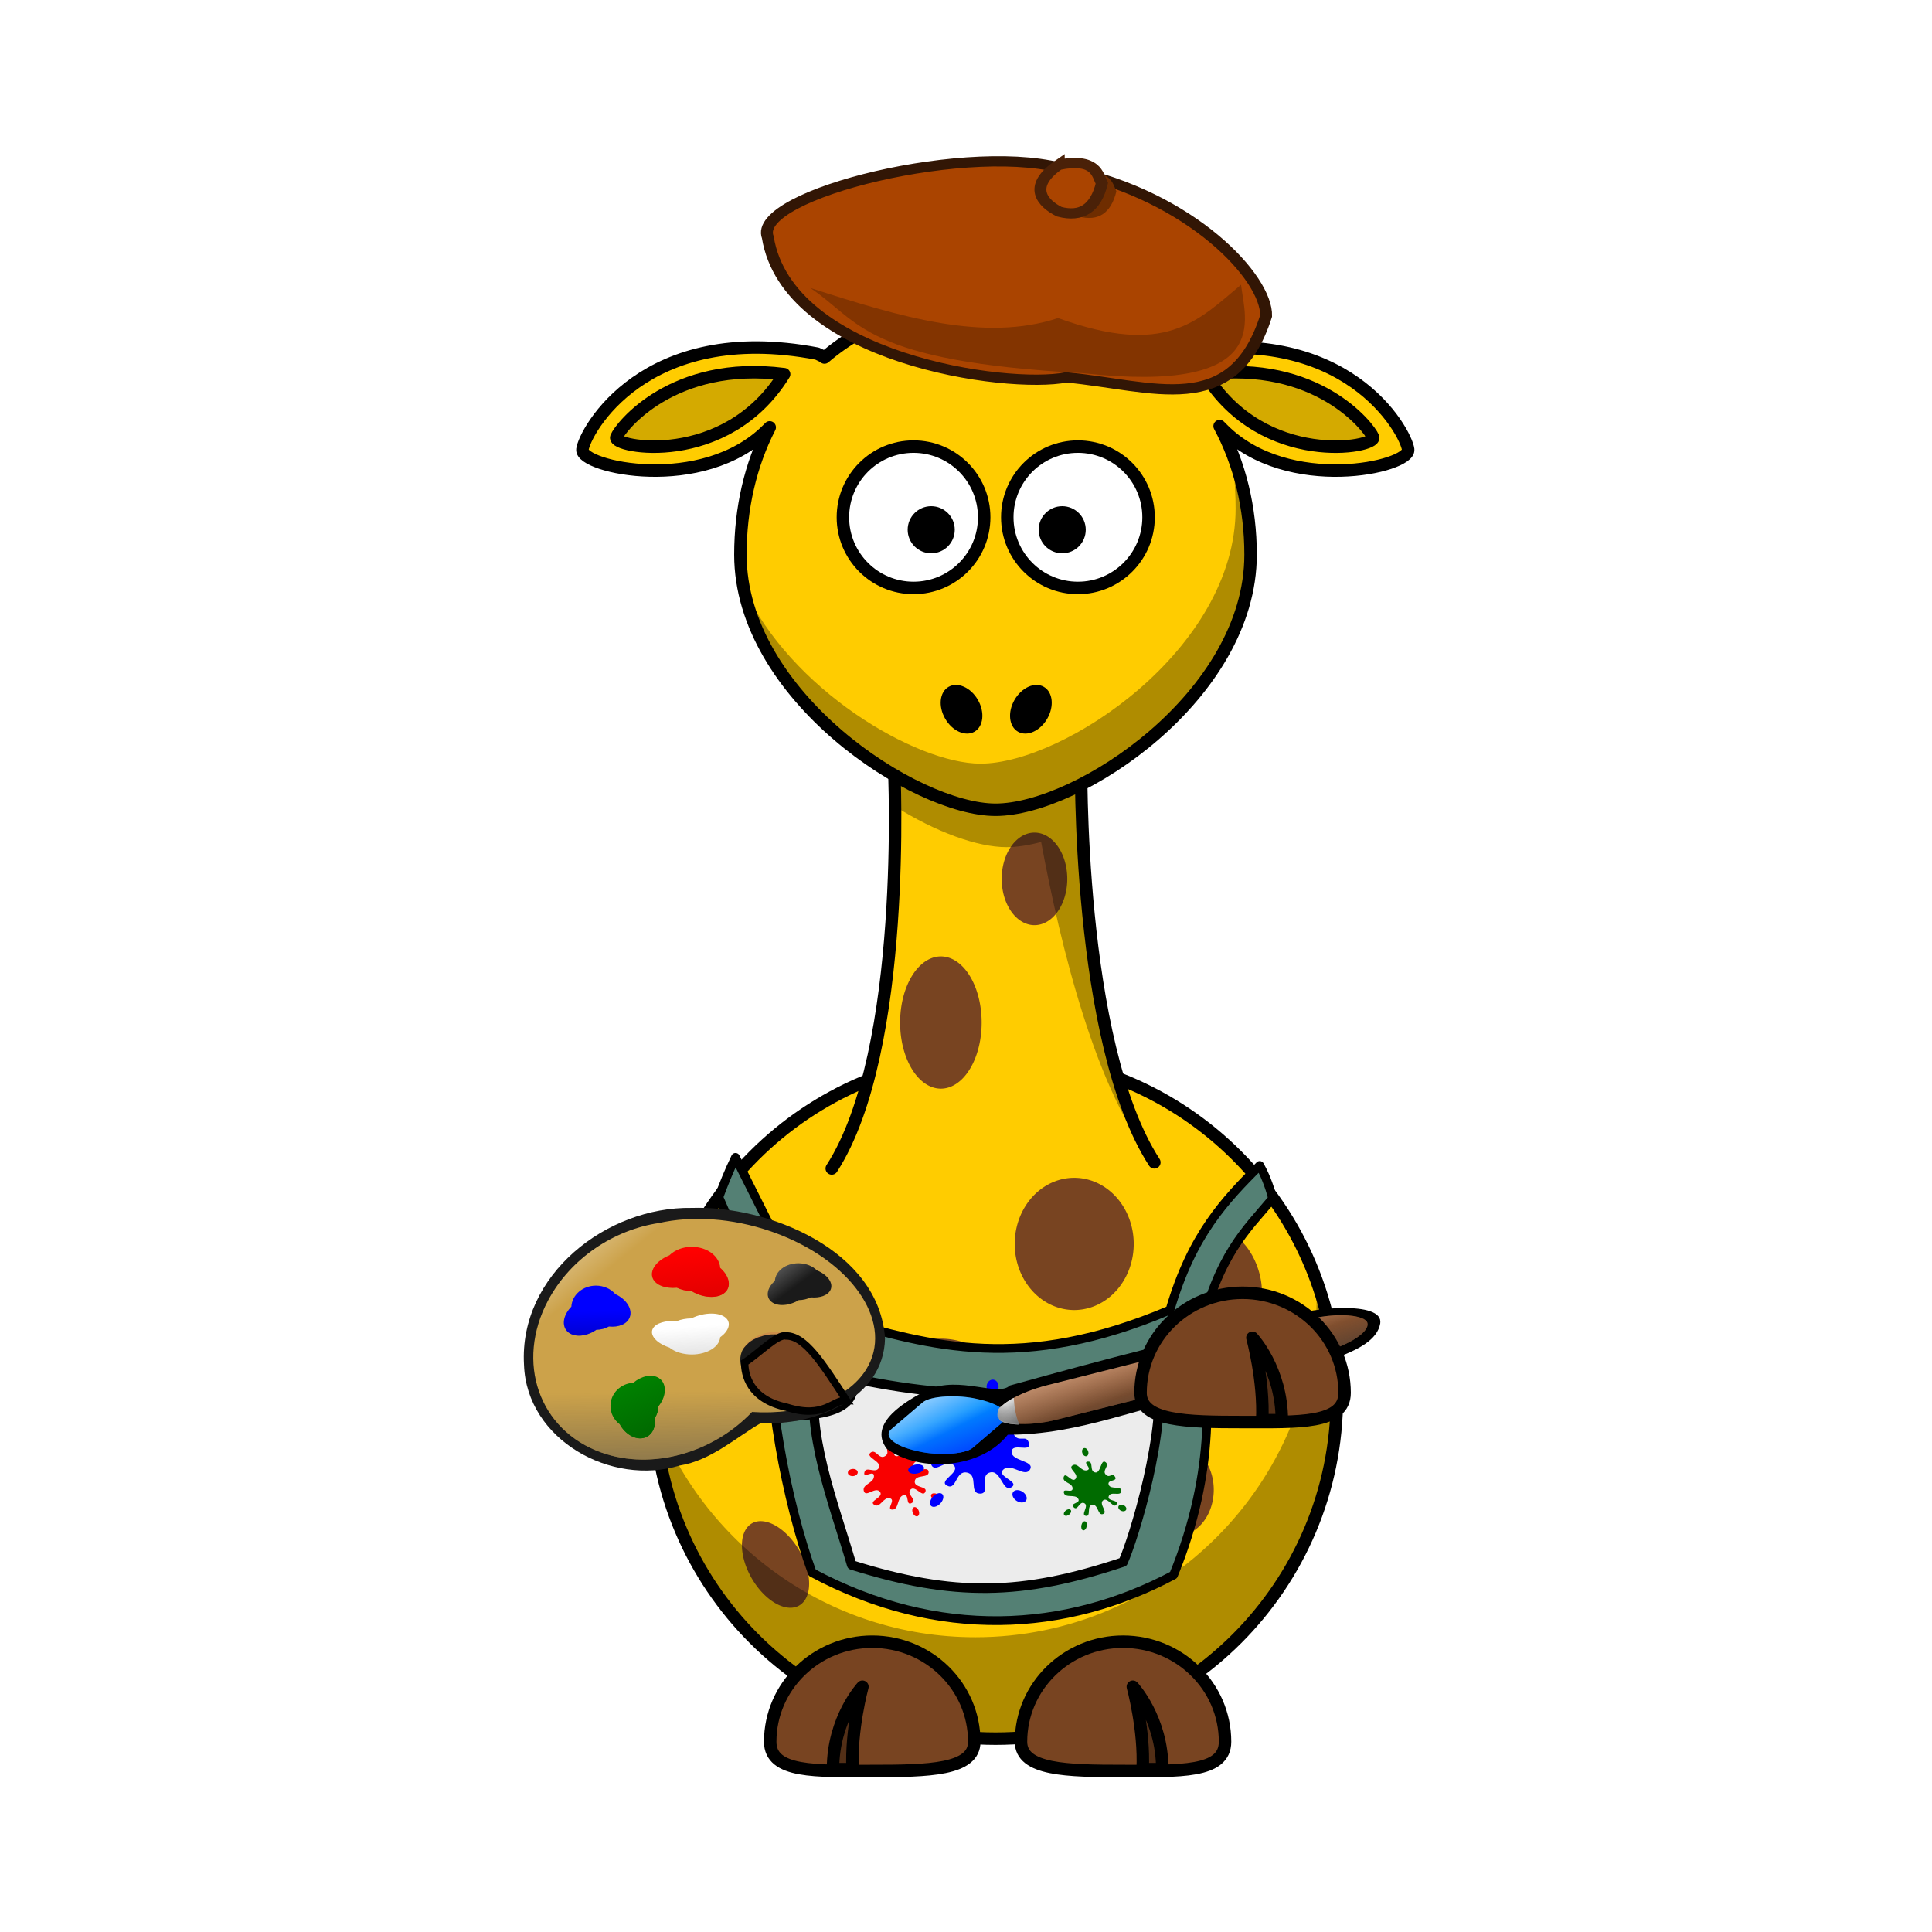 <svg:svg xmlns:dc="http://purl.org/dc/elements/1.1/" xmlns:ns1="http://www.w3.org/1999/xlink" xmlns:ns3="http://creativecommons.org/ns#" xmlns:rdf="http://www.w3.org/1999/02/22-rdf-syntax-ns#" xmlns:svg="http://www.w3.org/2000/svg" height="619.871" id="svg2" version="1.0" viewBox="-168.058 -49.884 619.871 619.871" width="619.871">
  <svg:defs id="defs4">
    <svg:filter color-interpolation-filters="sRGB" height="1.321" id="filter8506" width="1.304" x="-.152" y="-.16">
      <svg:feGaussianBlur id="feGaussianBlur8508" stdDeviation="1.283" />
    </svg:filter>
    <svg:filter color-interpolation-filters="sRGB" id="filter8404">
      <svg:feGaussianBlur id="feGaussianBlur8406" stdDeviation="2.462" />
    </svg:filter>
    <svg:linearGradient gradientTransform="translate(-436.63 71.9)" gradientUnits="userSpaceOnUse" id="linearGradient8652" x1="218.19" x2="214.15" y1="751.34" y2="470.51">
      <svg:stop id="stop6292" offset="0" stop-color="#4d4d4d" />
      <svg:stop id="stop6294" offset="1" stop-color="#4d4d4d" stop-opacity="0" />
    </svg:linearGradient>
    <svg:linearGradient gradientTransform="translate(-436.63 71.9)" gradientUnits="userSpaceOnUse" id="linearGradient8654" x1="22.223" x2="179.81" y1="68.474" y2="236.16" ns1:href="#linearGradient6300" />
    <svg:linearGradient id="linearGradient6300">
      <svg:stop id="stop6302" offset="0" stop-color="#fff" />
      <svg:stop id="stop6304" offset="1" stop-color="#fff" stop-opacity="0" />
    </svg:linearGradient>
    <svg:linearGradient gradientTransform="translate(-436.63 71.9)" gradientUnits="userSpaceOnUse" id="linearGradient8656" x1="363.65" x2="337.23" y1="661.43" y2="341.21">
      <svg:stop id="stop3208" offset="0" stop-color="#666" />
      <svg:stop id="stop3210" offset="1" stop-color="#666" stop-opacity="0" />
    </svg:linearGradient>
    <svg:linearGradient gradientTransform="translate(-436.63 71.9)" gradientUnits="userSpaceOnUse" id="linearGradient8658" x1="186.88" x2="182.84" y1="452.33" y2="310.83">
      <svg:stop id="stop8254" offset="0" stop-color="#000080" />
      <svg:stop id="stop8256" offset="1" stop-color="#000080" stop-opacity="0" />
    </svg:linearGradient>
    <svg:linearGradient gradientTransform="translate(-436.63 71.9)" gradientUnits="userSpaceOnUse" id="linearGradient8660" x1="344.46" x2="329.31" y1="314.95" y2="192.22">
      <svg:stop id="stop9235-5" offset="0" stop-color="#da0000" />
      <svg:stop id="stop9237-4" offset="1" stop-color="#da0000" stop-opacity="0" />
    </svg:linearGradient>
    <svg:linearGradient gradientTransform="translate(-436.63 71.9)" gradientUnits="userSpaceOnUse" id="linearGradient8662" x1="414.16" x2="531.03" y1="101.81" y2="238.18" ns1:href="#linearGradient6300" />
    <svg:linearGradient gradientTransform="translate(-436.63 71.9)" gradientUnits="userSpaceOnUse" id="linearGradient8664" x1="246.48" x2="207.08" y1="548.3" y2="464.45">
      <svg:stop id="stop10228" offset="0" stop-color="#006b00" />
      <svg:stop id="stop10230" offset="1" stop-color="#006b00" stop-opacity="0" />
    </svg:linearGradient>
    <svg:linearGradient gradientTransform="translate(672.57 -136.2)" gradientUnits="userSpaceOnUse" id="linearGradient50005" x1="130.55" x2="183.73" y1="240.32" y2="156.63">
      <svg:stop id="stop4237" offset="0" stop-color="#0035ff" />
      <svg:stop id="stop4239" offset="1" stop-color="#0035ff" stop-opacity="0" />
    </svg:linearGradient>
    <svg:linearGradient gradientTransform="translate(600,40)" gradientUnits="userSpaceOnUse" id="linearGradient50007" x1="302.79" x2="310.87" y1="297.02" y2="270.5">
      <svg:stop id="stop3208-7" offset="0" stop-color="#666" />
      <svg:stop id="stop3210-4" offset="1" stop-color="#666" stop-opacity="0" />
    </svg:linearGradient>
    <svg:linearGradient gradientTransform="translate(600,40)" gradientUnits="userSpaceOnUse" id="linearGradient50009" x1="322.49" x2="316.68" y1="252.83" y2="271.26">
      <svg:stop id="stop3218" offset="0" stop-color="#fff" />
      <svg:stop id="stop3220" offset="1" stop-color="#fff" stop-opacity="0" />
    </svg:linearGradient>
    <svg:linearGradient gradientTransform="translate(600,40)" gradientUnits="userSpaceOnUse" id="linearGradient50011" x1="311.88" x2="326.78" y1="263.69" y2="267.95">
      <svg:stop id="stop3236" offset="0" stop-color="#999" />
      <svg:stop id="stop3238" offset="1" stop-color="#999" stop-opacity="0" />
    </svg:linearGradient>
    <svg:linearGradient gradientTransform="translate(672.57 -136.2)" gradientUnits="userSpaceOnUse" id="linearGradient50013" x1="216.17" x2="171.05" y1="61.485" y2="187.82">
      <svg:stop id="stop4247" offset="0" stop-color="#fff" />
      <svg:stop id="stop4249" offset="1" stop-color="#fff" stop-opacity="0" />
    </svg:linearGradient>
    <svg:linearGradient gradientTransform="translate(481.48 -360.25)" gradientUnits="userSpaceOnUse" id="linearGradient50015" x1="542.61" x2="538.43" y1="77.48" y2="-23.939">
      <svg:stop id="stop4257" offset="0" stop-color="#333" />
      <svg:stop id="stop4259" offset="1" stop-color="#333" stop-opacity="0" />
    </svg:linearGradient>
    <svg:linearGradient gradientTransform="translate(481.48 -360.25)" gradientUnits="userSpaceOnUse" id="linearGradient50017" x1="605.49" x2="617.58" y1="-145.44" y2="11.293">
      <svg:stop id="stop4267" offset="0" stop-color="#fff" />
      <svg:stop id="stop4269" offset="1" stop-color="#fff" stop-opacity="0" />
    </svg:linearGradient>
  </svg:defs>
  <svg:path d="m260.88 398.38c0.018 60.508-49.029 109.57-109.54 109.57-60.508 0-109.55-49.061-109.54-109.57-0.018-60.508 49.029-109.57 109.54-109.57 60.508 0 109.55 49.061 109.54 109.57z" fill="#fc0" id="path2383" stroke="#000" stroke-linecap="round" stroke-linejoin="round" stroke-width="4" />
  <svg:path d="m88.448 447.69a15.203 8.839 60.05 0 1 -15.317 8.826 15.203 8.839 60.05 1 1 15.317 -8.826z" fill="#784421" id="path3242" />
  <svg:path d="m254.26 360.79c0.077 1.682 0.125 3.393 0.125 5.094 0 60.464-49.067 109.53-109.53 109.53-47.262 0-87.591-29.999-102.94-71.969 2.654 58.112 50.674 104.47 109.44 104.47 60.464 0 109.53-49.067 109.53-109.53 0-13.202-2.338-25.87-6.625-37.594z" fill-opacity=".314" id="path3221" />
  <svg:path d="m159.52 508.94c0 9.091 14.665 9.381 32.735 9.381s32.735 0.693 32.735-9.381c0-17.716-14.665-32.094-32.735-32.094s-32.735 14.378-32.735 32.094z" fill="#784421" id="path3172" stroke="#000" stroke-linecap="round" stroke-linejoin="round" stroke-width="4" />
  <svg:path d="m204.85 517.73c0-16.368-9.443-26.44-9.443-26.44s3.777 13.849 3.148 26.44h6.295z" fill-opacity=".314" fill-rule="evenodd" id="path3174" stroke="#000" stroke-linejoin="round" stroke-width="4" />
  <svg:path d="m98.806 325.01c24.504-37.9 20.004-128.73 20.004-128.73l60-3.267s-1.5 91.485 23.5 130.04" fill="#fc0" fill-rule="evenodd" id="path2399" stroke="#000" stroke-linecap="round" stroke-linejoin="round" stroke-width="4" />
  <svg:path d="m174.37 232.1a10.521 14.849 0 0 1 -21.042 0 10.521 14.849 0 1 1 21.042 0z" fill="#784421" id="path3244" />
  <svg:path d="m178.8 193.01-17.156 0.938-42.844 2.344s0.241 4.854 0.312 12.562c13.159 8.256 26.42 13.062 35.719 13.062 3.328 0 7.105-0.572 11.156-1.656 6.186 33.341 17.668 80.343 36.031 102.5l-1 0.344 1.281-0.031c-17.207-26.536-21.834-78.152-23.062-107.75-0.139-3.351-0.245-6.436-0.312-9.156-0.051-2.174-0.075-4.097-0.094-5.781-0.017-1.357-0.027-2.377-0.031-3.375-0.005-1.55-0.006-1.748 0-2.406 0.002-1.045 0-1.594 0-1.594z" fill-opacity=".314" fill-rule="evenodd" id="path3214" />
  <svg:path d="m151.34 46.235c-22.79 0-41.278 6.968-54.875 18.594-0.571-0.426-1.343-0.805-2.344-1.25-55.508-10.607-74.605 25.093-75.312 30.75-0.707 5.657 38.515 14.485 59.375-6.375 0.271-0.271 0.455-0.455 0.719-0.719-6.171 12.024-9.406 25.97-9.406 40.844 0 45.174 56.125 81.844 81.844 81.844 26.717 0 81.844-36.669 81.844-81.844 0-15.041-3.463-29.135-9.938-41.25 0.408 0.407 0.701 0.701 1.125 1.125 20.86 20.86 60.082 12.032 59.375 6.375-0.707-5.657-19.773-41.357-75.281-30.75-1.173 0.521-2.085 0.952-2.656 1.469-13.735-11.746-32.207-18.812-54.469-18.812z" fill="#fc0" id="path3155" stroke="#000" stroke-linecap="round" stroke-linejoin="round" stroke-width="4" />
  <svg:path d="m147.71 116.08c0.004 12.519-10.144 22.67-22.663 22.67s-22.667-10.151-22.663-22.67c-0.004-12.519 10.144-22.67 22.663-22.67s22.666 10.151 22.663 22.67z" fill="#fff" id="path3157" stroke="#000" stroke-linecap="round" stroke-linejoin="round" stroke-width="4" />
  <svg:path d="m200.45 116.08c0.004 12.519-10.144 22.67-22.663 22.67s-22.667-10.151-22.663-22.67c-0.004-12.519 10.144-22.67 22.663-22.67s22.666 10.151 22.663 22.67z" fill="#fff" id="path3159" stroke="#000" stroke-linecap="round" stroke-linejoin="round" stroke-width="4" />
  <svg:path d="m180.3 120.08c0.001 4.173-3.381 7.556-7.554 7.556-4.173 0-7.556-3.384-7.554-7.556-0.001-4.173 3.381-7.556 7.554-7.556 4.173 0 7.556 3.384 7.554 7.556z" id="path3161" />
  <svg:path d="m138.27 120.08c0.001 4.173-3.381 7.556-7.554 7.556-4.173 0-7.556-3.384-7.554-7.556-0.001-4.173 3.381-7.556 7.554-7.556 4.173 0 7.556 3.384 7.554 7.556z" id="path3163" />
  <svg:path d="m225.76 89.159c1.755 7.632 2.625 15.723 2.625 24.125 0 45.174-55.127 81.844-81.844 81.844-20.706 0-61.097-23.756-76.062-56.594 7.616 40.246 57.172 71.375 80.875 71.375 26.717 0 81.844-36.669 81.844-81.844 0-14.081-2.413-27.332-7.438-38.906z" fill-opacity=".314" id="path3231" />
  <svg:path d="m144.53 508.94c0 9.091-14.665 9.381-32.735 9.381s-32.735 0.693-32.735-9.381c0-17.716 14.665-32.094 32.735-32.094s32.735 14.378 32.735 32.094z" fill="#784421" id="path3329" stroke="#000" stroke-linecap="round" stroke-linejoin="round" stroke-width="4" />
  <svg:path d="m99.2 517.73c0-16.368 9.443-26.44 9.443-26.44s-3.777 13.849-3.148 26.44h-6.295z" fill-opacity=".314" fill-rule="evenodd" id="path3331" stroke="#000" stroke-linejoin="round" stroke-width="4" />
  <svg:path d="m167.94 180.71c-2.293 3.973-6.5 5.839-9.397 4.166-2.897-1.672-3.385-6.249-1.09-10.221 2.293-3.973 6.5-5.839 9.397-4.166s3.385 6.249 1.09 10.221z" id="path2398" />
  <svg:path d="m135.2 180.71c2.293 3.973 6.5 5.839 9.397 4.166 2.897-1.672 3.385-6.249 1.09-10.221-2.293-3.973-6.5-5.839-9.397-4.166s-3.385 6.249-1.09 10.221z" id="path2412" />
  <svg:path d="m218.66 70.172c35.782-4.567 52.523 16.965 53.837 20.227 1.313 3.263-35.125 10.114-53.837-20.227z" fill="#d4aa00" fill-rule="evenodd" id="path3190" stroke="#000" stroke-linejoin="round" stroke-width="4" />
  <svg:path d="m85 371.51a13.435 21.213 13.776 0 1 -26.097 -6.4 13.435 21.213 13.776 1 1 26.097 6.4z" fill="#784421" id="path3230" />
  <svg:path d="m158.22 405.43a24.395 25.809 0 0 1 -48.79 0 24.395 25.809 0 1 1 48.79 0z" fill="#784421" id="path3232" />
  <svg:path d="m235.56 357.14a14.849 8.485 71.565 0 1 -16.1 5.367 14.849 8.485 71.565 0 1 16.1 -5.367z" fill="#784421" id="path3234" />
  <svg:path d="m221.37 428.1a12.021 14.849 0 0 1 -24.042 0 12.021 14.849 0 1 1 24.042 0z" fill="#784421" id="path3236" />
  <svg:path d="m195.69 349.22a19.092 21.213 0 0 1 -38.184 0 19.092 21.213 0 1 1 38.184 0z" fill="#784421" id="path3238" />
  <svg:path d="m146.9 278.19a13.081 21.213 0 0 1 -26.163 0 13.081 21.213 0 1 1 26.163 0z" fill="#784421" id="path3240" />
  <svg:path d="m83.528 70.172c-35.782-4.567-52.523 16.965-53.837 20.227-1.313 3.263 35.125 10.114 53.837-20.227z" fill="#d4aa00" fill-rule="evenodd" id="path3246" stroke="#000" stroke-linejoin="round" stroke-width="4" />
  <svg:g id="g7484" transform="matrix(1.897 0 0 1.897 -50.367 190.1)">
    <svg:g id="g4804" stroke="#000" stroke-linecap="round" stroke-linejoin="round">
      <svg:path d="m59.533 75.978c0.809-2.167 1.616-4.232 2.824-6.737l11.693 23.31c1.773 3.152 2.324 2.899 5.486 4.021 15.886 4.6 31.36 9.089 56.302-1.516 3.728-12.791 9.323-18.565 15.182-24.446 1.167 2.052 1.924 4.496 2.166 5.6-4.531 5.437-9.074 9.314-12.403 23.119 1.733 8.042 2.955 22.756-4.34 40.557-18.19 9.687-39.829 10.999-61.119-0.402-4.304-11.819-8.043-31.184-7.039-43.46z" fill="#548074" id="rect12168-7-6" stroke-width="1.482" />
      <svg:path d="m76.024 105.11c18.205 4.875 39.14 6.361 57.709-0.164 1.738 10.092-4.06 28.874-5.827 32.74-17.062 5.711-28.66 5.902-45.891 0.492-2.954-10.241-8.06-22.799-5.991-33.068z" fill="#ececec" id="rect12171-1-7" stroke-width="1.61" />
    </svg:g>
    <svg:g id="g7464">
      <svg:g fill="#006b00" id="g7350-7" transform="matrix(.01 .036 -.036 .01 104.5 164.84)">
        <svg:path d="m-831.78-648.9c-24.273 12.361-6.742-37.913-31.843-30.127-25.101 7.786-15.83 55.379-42.102 55.207-26.272-0.173 15.434-37.802-10.013-43.613-25.447-5.811-36.572 40.047-59.961 25.094s39.203-28.508 22.056-50.034c-17.147-21.525-54.275 23.837-61.825-2.772-7.551-26.609 38.219-29.154 38.961-56.811 0.742-27.657-42.678 11.986-36.822-14.693 5.856-26.679 42.689 6.59 55.767-17.68 13.077-24.269-53.102-40.808-32.477-57.976s32.127 27.257 55.413 13.422c23.286-13.834-5.461-29.299 20.215-37.406 25.676-8.107 1.181 38.946 27.092 37.176 25.912-1.77 17.66-56.068 42.799-47.4 25.138 8.668-13.899 44.996 7.089 60.913 20.988 15.916 27.982-42.458 45.715-23.65 17.732 18.808-45.234 28.734-34.213 53.532s57.75-9.082 59.605 16.842c1.855 25.925-49.734 8.24-53.324 35.683-3.591 27.443 51.404 18.165 40.471 41.58s-38.981-27.728-56.872-9.032 28.544 39.384 4.271 51.745z" id="path2985-4" />
        <svg:path d="m420.71 258.43c0 8.482-5.916 15.357-13.214 15.357-7.298 0-13.214-6.876-13.214-15.357 0-8.482 5.916-15.357 13.214-15.357 7.298 0 13.214 6.876 13.214 15.357z" id="path2992-3" transform="matrix(-.168 -1.033 -1.23 .148 -671.47 -383.62)" />
        <svg:path d="m420.71 258.43c0 8.482-5.916 15.357-13.214 15.357-7.298 0-13.214-6.876-13.214-15.357 0-8.482 5.916-15.357 13.214-15.357 7.298 0 13.214 6.876 13.214 15.357z" id="path2988-1" transform="matrix(-.853 -.606 -.758 .979 -225.84 -866.53)" />
        <svg:path d="m441.43 598.43c0 9.271-6.076 16.786-13.571 16.786-7.495 0-13.571-7.515-13.571-16.786 0-9.271 6.076-16.786 13.571-16.786 7.495 0 13.571 7.515 13.571 16.786z" id="path2994-2" transform="matrix(.473 -.779 1.087 .588 -1590.8 -690.46)" />
        <svg:path d="m441.43 598.43c0 9.271-6.076 16.786-13.571 16.786-7.495 0-13.571-7.515-13.571-16.786 0-9.271 6.076-16.786 13.571-16.786 7.495 0 13.571 7.515 13.571 16.786z" id="path2990-9" transform="matrix(.732 -.536 .521 .971 -1440.9 -967.39)" />
      </svg:g>
      <svg:g fill="#f90000" id="g7350-4" transform="matrix(.044 0 0 .044 128.74 156.26)">
        <svg:path d="m-831.78-648.9c-24.273 12.361-6.742-37.913-31.843-30.127-25.101 7.786-15.83 55.379-42.102 55.207-26.272-0.173 15.434-37.802-10.013-43.613-25.447-5.811-36.572 40.047-59.961 25.094s39.203-28.508 22.056-50.034c-17.147-21.525-54.275 23.837-61.825-2.772-7.551-26.609 38.219-29.154 38.961-56.811 0.742-27.657-42.678 11.986-36.822-14.693 5.856-26.679 42.689 6.59 55.767-17.68 13.077-24.269-53.102-40.808-32.477-57.976s32.127 27.257 55.413 13.422c23.286-13.834-5.461-29.299 20.215-37.406 25.676-8.107 1.181 38.946 27.092 37.176 25.912-1.77 17.66-56.068 42.799-47.4 25.138 8.668-13.899 44.996 7.089 60.913 20.988 15.916 27.982-42.458 45.715-23.65 17.732 18.808-45.234 28.734-34.213 53.532s57.75-9.082 59.605 16.842c1.855 25.925-49.734 8.24-53.324 35.683-3.591 27.443 51.404 18.165 40.471 41.58s-38.981-27.728-56.872-9.032 28.544 39.384 4.271 51.745z" id="path2985-3" />
        <svg:path d="m420.71 258.43c0 8.482-5.916 15.357-13.214 15.357-7.298 0-13.214-6.876-13.214-15.357 0-8.482 5.916-15.357 13.214-15.357 7.298 0 13.214 6.876 13.214 15.357z" id="path2992-2" transform="matrix(-.168 -1.033 -1.23 .148 -671.47 -383.62)" />
        <svg:path d="m420.71 258.43c0 8.482-5.916 15.357-13.214 15.357-7.298 0-13.214-6.876-13.214-15.357 0-8.482 5.916-15.357 13.214-15.357 7.298 0 13.214 6.876 13.214 15.357z" id="path2988-0" transform="matrix(-.853 -.606 -.758 .979 -225.84 -866.53)" />
        <svg:path d="m441.43 598.43c0 9.271-6.076 16.786-13.571 16.786-7.495 0-13.571-7.515-13.571-16.786 0-9.271 6.076-16.786 13.571-16.786 7.495 0 13.571 7.515 13.571 16.786z" id="path2994-8" transform="matrix(.473 -.779 1.087 .588 -1590.8 -690.46)" />
        <svg:path d="m441.43 598.43c0 9.271-6.076 16.786-13.571 16.786-7.495 0-13.571-7.515-13.571-16.786 0-9.271 6.076-16.786 13.571-16.786 7.495 0 13.571 7.515 13.571 16.786z" id="path2990-7" transform="matrix(.732 -.536 .521 .971 -1440.9 -967.39)" />
      </svg:g>
      <svg:g fill="#00f" id="g7350" transform="matrix(-.008 .062 -.073 -.007 41.432 168.24)">
        <svg:path d="m-831.78-648.9c-24.273 12.361-6.742-37.913-31.843-30.127-25.101 7.786-15.83 55.379-42.102 55.207-26.272-0.173 15.434-37.802-10.013-43.613-25.447-5.811-36.572 40.047-59.961 25.094s39.203-28.508 22.056-50.034c-17.147-21.525-54.275 23.837-61.825-2.772-7.551-26.609 38.219-29.154 38.961-56.811 0.742-27.657-42.678 11.986-36.822-14.693 5.856-26.679 42.689 6.59 55.767-17.68 13.077-24.269-53.102-40.808-32.477-57.976s32.127 27.257 55.413 13.422c23.286-13.834-5.461-29.299 20.215-37.406 25.676-8.107 1.181 38.946 27.092 37.176 25.912-1.77 17.66-56.068 42.799-47.4 25.138 8.668-13.899 44.996 7.089 60.913 20.988 15.916 27.982-42.458 45.715-23.65 17.732 18.808-45.234 28.734-34.213 53.532s57.75-9.082 59.605 16.842c1.855 25.925-49.734 8.24-53.324 35.683-3.591 27.443 51.404 18.165 40.471 41.58s-38.981-27.728-56.872-9.032 28.544 39.384 4.271 51.745z" id="path2985" />
        <svg:path d="m420.71 258.43c0 8.482-5.916 15.357-13.214 15.357-7.298 0-13.214-6.876-13.214-15.357 0-8.482 5.916-15.357 13.214-15.357 7.298 0 13.214 6.876 13.214 15.357z" id="path2992" transform="matrix(-.168 -1.033 -1.23 .148 -671.47 -383.62)" />
        <svg:path d="m420.71 258.43c0 8.482-5.916 15.357-13.214 15.357-7.298 0-13.214-6.876-13.214-15.357 0-8.482 5.916-15.357 13.214-15.357 7.298 0 13.214 6.876 13.214 15.357z" id="path2988" transform="matrix(-.853 -.606 -.758 .979 -225.84 -866.53)" />
        <svg:path d="m441.43 598.43c0 9.271-6.076 16.786-13.571 16.786-7.495 0-13.571-7.515-13.571-16.786 0-9.271 6.076-16.786 13.571-16.786 7.495 0 13.571 7.515 13.571 16.786z" id="path2994" transform="matrix(.473 -.779 1.087 .588 -1590.8 -690.46)" />
        <svg:path d="m441.43 598.43c0 9.271-6.076 16.786-13.571 16.786-7.495 0-13.571-7.515-13.571-16.786 0-9.271 6.076-16.786 13.571-16.786 7.495 0 13.571 7.515 13.571 16.786z" id="path2990" transform="matrix(.732 -.536 .521 .971 -1440.9 -967.39)" />
      </svg:g>
    </svg:g>
  </svg:g>
  <svg:g id="g6320" transform="matrix(2.387 0 0 2.387 -86.048 71.956)">
    <svg:path d="m139.24 125.8c-12.702 2.556-25.39 5.933-37.872 9.392-1.547 1.562-6.722-1.342-11.003 0.556-2.746 1.404-8.224 4.481-5.502 7.975 4.508 3.229 12.66 2.648 16.237-1.922 9.792 0.045 18.097-3.963 27.696-5.635 12.779-3.693 21.612-5.036 22.371-9.319 0.49-3.155-9.647-2.028-11.926-1.046z" id="rect2162-3" />
    <svg:g id="g5275" transform="matrix(.029 -.101 .101 .029 33.084 217.6)">
      <svg:g id="g5287" stroke-width="0" transform="matrix(.944 .329 -.329 .944 133.4 -184.32)">
        <svg:rect fill="#a05a2c" height="45.714" id="rect2162" rx="72.857" ry="22.857" transform="rotate(40.619)" width="488.57" x="889.17" y="-382.5" />
        <svg:rect fill="#008eff" height="106.78" id="rect2180" rx="24.813" ry="51.192" transform="matrix(.969 .247 .38 .925 0 0)" width="102.38" x="820.41" y="-4.305" />
        <svg:rect fill="url(#linearGradient50005)" height="106.78" id="rect3264" rx="24.813" ry="51.192" transform="matrix(.969 .247 .38 .925 0 0)" width="102.38" x="820.41" y="-4.305" />
        <svg:path d="m940.49 309.57c-0.86-0.423-1.711-0.829-2.551-1.218-0.872-0.403-1.732-0.787-2.581-1.152-0.885-0.38-1.756-0.739-2.613-1.077-0.899-0.354-1.782-0.684-2.648-0.989-0.914-0.322-1.809-0.617-2.684-0.885-0.931-0.284-1.84-0.537-2.723-0.757-0.95-0.237-3.122-0.971-4.013-1.132-4.487-0.979-6.338 1.548-8.827 3.782-2.232 2.004-5.362 3.422-4.986 7.663 0.126 0.916 0.323 1.876 0.587 2.877 0.238 0.902 0.532 1.838 0.878 2.803 0.318 0.885 0.68 1.796 1.085 2.729 0.377 0.868 0.791 1.756 1.242 2.663 0.423 0.851 0.878 1.719 1.363 2.601 0.46 0.836 0.948 1.685 1.463 2.546 0.491 0.822 1.007 1.655 1.546 2.498 0.518 0.809 1.057 1.627 1.618 2.453 6.36-10.013 14.677-17.9 23.844-25.406" fill="#b3b3b3" id="path2189" />
        <svg:path d="m940.49 309.57c-0.86-0.423-1.711-0.829-2.551-1.218-0.872-0.403-1.732-0.787-2.581-1.152-0.885-0.38-1.756-0.739-2.613-1.077-0.899-0.354-1.782-0.684-2.648-0.989-0.914-0.322-1.809-0.617-2.684-0.885-0.931-0.284-1.84-0.537-2.723-0.757-0.95-0.237-3.122-0.971-4.013-1.132-4.487-0.979-6.338 1.548-8.827 3.782-2.232 2.004-5.362 3.422-4.986 7.663 0.126 0.916 0.323 1.876 0.587 2.877 0.238 0.902 0.532 1.838 0.878 2.803 0.318 0.885 0.68 1.796 1.085 2.729 0.377 0.868 0.791 1.756 1.242 2.663 0.423 0.851 0.878 1.719 1.363 2.601 0.46 0.836 0.948 1.685 1.463 2.546 0.491 0.822 1.007 1.655 1.546 2.498 0.518 0.809 1.057 1.627 1.618 2.453 6.36-10.013 14.677-17.9 23.844-25.406" fill="url(#linearGradient50007)" id="path3204" />
        <svg:path d="m940.49 309.57c-0.86-0.423-1.711-0.829-2.551-1.218-0.872-0.403-1.732-0.787-2.581-1.152-0.885-0.38-1.756-0.739-2.613-1.077-0.899-0.354-1.782-0.684-2.648-0.989-0.914-0.322-1.809-0.617-2.684-0.885-0.931-0.284-1.84-0.537-2.723-0.757-0.95-0.237-3.122-0.971-4.013-1.132-4.487-0.979-6.338 1.548-8.827 3.782-2.232 2.004-5.362 3.422-4.986 7.663 0.126 0.916 0.323 1.876 0.587 2.877 0.238 0.902 0.532 1.838 0.878 2.803 0.318 0.885 0.68 1.796 1.085 2.729 0.377 0.868 0.791 1.756 1.242 2.663 0.423 0.851 0.878 1.719 1.363 2.601 0.46 0.836 0.948 1.685 1.463 2.546 0.491 0.822 1.007 1.655 1.546 2.498 0.518 0.809 1.057 1.627 1.618 2.453 6.36-10.013 14.677-17.9 23.844-25.406" fill="url(#linearGradient50009)" id="path3214-0" />
        <svg:path d="m940.49 309.57c-0.86-0.423-1.711-0.829-2.551-1.218-0.872-0.403-1.732-0.787-2.581-1.152-0.885-0.38-1.756-0.739-2.613-1.077-0.899-0.354-1.782-0.684-2.648-0.989-0.914-0.322-1.809-0.617-2.684-0.885-0.931-0.284-1.84-0.537-2.723-0.757-0.95-0.237-3.122-0.971-4.013-1.132-4.487-0.979-6.338 1.548-8.827 3.782-2.232 2.004-5.362 3.422-4.986 7.663 0.126 0.916 0.323 1.876 0.587 2.877 0.238 0.902 0.532 1.838 0.878 2.803 0.318 0.885 0.68 1.796 1.085 2.729 0.377 0.868 0.791 1.756 1.242 2.663 0.423 0.851 0.878 1.719 1.363 2.601 0.46 0.836 0.948 1.685 1.463 2.546 0.491 0.822 1.007 1.655 1.546 2.498 0.518 0.809 1.057 1.627 1.618 2.453 6.36-10.013 14.677-17.9 23.844-25.406" fill="url(#linearGradient50011)" id="path3224" />
        <svg:rect fill="url(#linearGradient50013)" height="106.78" id="rect4243" rx="24.813" ry="51.192" transform="matrix(.969 .247 .38 .925 0 0)" width="102.38" x="820.41" y="-4.305" />
        <svg:rect fill="url(#linearGradient50015)" height="45.714" id="rect4253" rx="72.857" ry="22.857" transform="rotate(40.619)" width="488.57" x="889.17" y="-382.5" />
        <svg:rect fill="url(#linearGradient50017)" height="45.714" id="rect4263" rx="72.857" ry="22.857" transform="rotate(40.619)" width="488.57" x="889.17" y="-382.5" />
      </svg:g>
    </svg:g>
  </svg:g>
  <svg:g id="g4540" transform="translate(834.65 180.37)">
    <svg:g id="g4537">
      <svg:path d="m-636.77 216.62c0 9.091 14.665 9.381 32.735 9.381s32.735 0.693 32.735-9.381c0-17.716-14.665-32.094-32.735-32.094s-32.735 14.378-32.735 32.094z" fill="#784421" id="path3172-7" stroke="#000" stroke-linecap="round" stroke-linejoin="round" stroke-width="4" />
    </svg:g>
    <svg:path d="m-591.44 225.4c0-16.368-9.443-26.44-9.443-26.44s3.777 13.849 3.148 26.44h6.295z" fill-opacity=".314" fill-rule="evenodd" id="path3174-4" stroke="#000" stroke-linejoin="round" stroke-width="4" />
  </svg:g>
  <svg:g id="g4566" stroke="#000" stroke-linejoin="round" stroke-width="4" transform="translate(892.38 239.17)">
    <svg:path d="m-787.25 155.68c0 9.091-14.665 9.381-32.735 9.381s-32.735 0.693-32.735-9.381c0-17.716 14.665-32.094 32.735-32.094s32.735 14.378 32.735 32.094z" fill="#784421" id="path3329-0" stroke-linecap="round" />
    <svg:path d="m-832.58 164.46c0-16.368 9.443-26.44 9.443-26.44s-3.777 13.849-3.148 26.44h-6.295z" fill-opacity=".314" fill-rule="evenodd" id="path3331-9" />
  </svg:g>
  <svg:g id="g8510" transform="matrix(.956 -.189 .221 .821 113.63 -353.61)">
    <svg:path d="m-483.31 115.64c-20.027-0.041-87.175-27.39-83.085-73.893-1.665-17.201 74.523-21.082 101.71-2.724 36.752 18.541 53.978 54.489 50.319 68.485-19.501 36.187-41.984 17.458-68.943 8.132z" fill="#a40" id="path7575" stroke="#321605" stroke-width="3.9" transform="translate(429.74 389.47)" />
    <svg:path d="m-32.942 429.21c-12.03 5.824-8.383 13.244-3.849 17.469 6.494 3.744 11.863 1.487 15.989-7.402-0.64-3.578 0.426-9.988-12.14-10.067z" fill="#6f2d00" filter="url(#filter8506)" id="path7577-0" style="color:#000000" transform="matrix(.888 0 0 .888 -3.157 49.647)" />
    <svg:path d="m-37.726 425.65c-12.03 5.824-8.383 13.244-3.849 17.469 6.494 3.744 11.863 1.487 15.989-7.402-0.64-3.578 0.426-9.988-12.14-10.067z" fill="#a40" id="path7577" stroke="#4a2108" stroke-width="3.9" style="color:#000000" />
    <svg:path d="m-557.2 63.667c26.245 17.416 50.875 32.958 76.368 29.345 30.96 22.33 44.141 11.413 61.165 1.061-1.671 13.052 1.146 43.137-57.983 21.213-69.138-20.589-66.451-35.477-79.55-51.619z" fill="#833400" filter="url(#filter8404)" id="path7579" style="color:#000000" transform="translate(429.74 389.47)" />
  </svg:g>
  <svg:g id="g4187" transform="translate(270.17 94.84)">
    <svg:g id="g6092" stroke-width="0" transform="matrix(1.888 0 0 1.888 -321.33 50.512)">
      <svg:path d="m55.622 101.86c-14.433-0.233-29.368 11.375-28.491 26.662 0.443 12.778 14.852 20.684 26.476 17.113 5.301-0.842 9.626-4.822 13.796-7.223 8.911 0.533 20.893-4.005 21.081-14.416-1.036-14.991-19.875-22.571-32.862-22.135zm14.137 23.004c3.398-1.021 7.726 4.25 3.255 5.704-2.7 1.71-9.222-1.335-6.386-4.557 0.827-0.788 2-1.145 3.131-1.147z" fill="#1a1a1a" id="path6298-8" />
      <svg:g id="g7473" transform="matrix(.101 0 0 .087 66.771 86.023)">
        <svg:path d="m-26.76 461.1 7.829-10.354 6.061-6.819 5.808-4.293 8.081-4.546 9.849-3.535 10.859-2.273 9.344-0.253 8.839 0.758 8.081 1.515 11.112 3.535 8.334 4.041 6.061 3.283 6.566 5.303 4.798 4.041 4.546 5.303 5.303 7.829 2.778 4.546 2.525 6.313 2.02 6.819 1.263 13.637 3.788-11.112-6.314-29.042-22.223-25.001-41.416-10.102-35.608 5.051-28.789 28.284 0.505 7.071z" fill="#cc8e4a" fill-rule="evenodd" id="path6310" />
        <svg:path d="m22.728 227.78c-65.247-26.064-132.88-30.637-188.16-16.179-75.79 13.264-148.51 68.729-186.43 151.09-55.635 120.83-15.397 254.02 89.833 297.3 85.635 35.222 188.05 0.082 253.21-79.337 84.777 6.07 160.36-23.57 192.14-83.11 46.27-86.69-17.76-204.14-142.91-262.14-5.866-2.72-11.765-5.26-17.682-7.62zm38.878 202.23c33.822 13.911 50.386 48.767 37.006 77.828-13.381 29.061-51.672 41.393-85.495 27.482-33.822-13.911-50.406-48.814-37.025-77.875s51.692-41.346 85.514-27.435z" fill="#cca24a" id="path4275" />
        <svg:path d="m22.728 227.78c-65.247-26.064-132.88-30.637-188.16-16.179-75.79 13.264-148.51 68.729-186.43 151.09-55.635 120.83-15.397 254.02 89.833 297.3 85.635 35.222 188.05 0.082 253.21-79.337 84.777 6.07 160.36-23.57 192.14-83.11 46.27-86.69-17.76-204.14-142.91-262.14-5.866-2.72-11.765-5.26-17.682-7.62zm38.878 202.23c33.822 13.911 50.386 48.767 37.006 77.828-13.381 29.061-51.672 41.393-85.495 27.482-33.822-13.911-50.406-48.814-37.025-77.875s51.692-41.346 85.514-27.435z" fill="url(#linearGradient8652)" id="path5319" />
        <svg:path d="m22.728 227.78c-65.247-26.064-132.88-30.637-188.16-16.179-75.79 13.264-148.51 68.729-186.43 151.09-55.635 120.83-15.397 254.02 89.833 297.3 85.635 35.222 188.05 0.082 253.21-79.337 84.777 6.07 160.36-23.57 192.14-83.11 46.27-86.69-17.76-204.14-142.91-262.14-5.866-2.72-11.765-5.26-17.682-7.62zm38.878 202.23c33.822 13.911 50.386 48.767 37.006 77.828-13.381 29.061-51.672 41.393-85.495 27.482-33.822-13.911-50.406-48.814-37.025-77.875s51.692-41.346 85.514-27.435z" fill="url(#linearGradient8654)" id="path6298" />
        <svg:path d="m-110.17 258.06c-15.295 0-28.896 6.494-37.648 16.595-21.539 10.043-33.857 29.471-27.874 45.238 5.035 13.27 21.556 20.021 40.317 17.993 0.008 0.005 0.024-0.004 0.032 0 7.126 3.999 15.495 6.335 24.466 6.454 0.144 0.1 0.273 0.218 0.418 0.318 21.663 14.901 47.773 14.901 58.257 0 8.673-12.328 3.93-31.001-10.224-45.524-1.211-22.853-22.132-41.073-47.743-41.073z" fill="#f00" id="path5252" />
        <svg:path d="m-271.39 333.85c13.263 0 25.057 6.494 32.647 16.595 18.678 10.043 29.36 29.471 24.172 45.238-4.367 13.27-18.692 20.021-34.961 17.993-0.007 0.004-0.021-0.004-0.028 0-6.18 3.999-13.437 6.335-21.216 6.454-0.125 0.1-0.237 0.218-0.363 0.318-18.785 14.901-41.427 14.901-50.518 0-7.521-12.328-3.408-31.001 8.866-45.524 1.05-22.853 19.192-41.073 41.401-41.073z" fill="#00f" id="path5259" />
        <svg:path d="m-246.99 568.83c0 14.456 6.072 27.31 15.516 35.583 9.391 20.358 27.557 32 42.299 26.345 12.408-4.759 18.72-20.373 16.824-38.105 0.004-0.008-0.004-0.023 0-0.03 3.739-6.735 5.923-14.645 6.034-23.124 0.094-0.136 0.204-0.258 0.297-0.395 13.933-20.474 13.933-45.153 0-55.061-11.527-8.198-28.987-3.715-42.566 9.663-21.368 1.145-38.405 20.918-38.405 45.124z" fill="#008000" id="path5261" />
        <svg:path d="m-110.17 468.36c-15.295 0-28.896-5.308-37.648-13.563-21.539-8.208-33.857-24.087-27.874-36.973 5.035-10.845 21.556-16.363 40.317-14.706 0.008-0.004 0.024 0.004 0.032 0 7.126-3.268 15.495-5.177 24.466-5.274 0.144-0.082 0.273-0.178 0.418-0.26 21.663-12.179 47.773-12.179 58.257 0 8.673 10.076 3.93 25.337-10.224 37.207-1.211 18.678-22.132 33.569-47.743 33.569z" fill="#fff" id="path5263" />
        <svg:path d="m69.214 290.21c12.654 0 23.906 5.415 31.147 13.838 17.82 8.375 28.01 24.576 23.061 37.724-4.166 11.066-17.833 16.696-33.355 15.005-0.007 0.004-0.02-0.004-0.027 0-5.896 3.334-12.82 5.282-20.241 5.382-0.119 0.084-0.226 0.182-0.346 0.265-17.922 12.426-39.524 12.426-48.196 0-7.176-10.281-3.252-25.852 8.458-37.963 1.002-19.057 18.31-34.251 39.499-34.251z" fill="#1a1a1a" id="path5265" />
        <svg:path d="m-110.17 468.36c-15.295 0-28.896-5.308-37.648-13.563-21.539-8.208-33.857-24.087-27.874-36.973 5.035-10.845 21.556-16.363 40.317-14.706 0.008-0.004 0.024 0.004 0.032 0 7.126-3.268 15.495-5.177 24.466-5.274 0.144-0.082 0.273-0.178 0.418-0.26 21.663-12.179 47.773-12.179 58.257 0 8.673 10.076 3.93 25.337-10.224 37.207-1.211 18.678-22.132 33.569-47.743 33.569z" fill="url(#linearGradient8656)" id="path9251" />
        <svg:path d="m-271.39 333.85c13.263 0 25.057 6.494 32.647 16.595 18.678 10.043 29.36 29.471 24.172 45.238-4.367 13.27-18.692 20.021-34.961 17.993-0.007 0.004-0.021-0.004-0.028 0-6.18 3.999-13.437 6.335-21.216 6.454-0.125 0.1-0.237 0.218-0.363 0.318-18.785 14.901-41.427 14.901-50.518 0-7.521-12.328-3.408-31.001 8.866-45.524 1.05-22.853 19.192-41.073 41.401-41.073z" fill="url(#linearGradient8658)" id="path7281" />
        <svg:path d="m-110.17 258.06c-15.295 0-28.896 6.494-37.648 16.595-21.539 10.043-33.857 29.471-27.874 45.238 5.035 13.27 21.556 20.021 40.317 17.993 0.008 0.005 0.024-0.004 0.032 0 7.126 3.999 15.495 6.335 24.466 6.454 0.144 0.1 0.273 0.218 0.418 0.318 21.663 14.901 47.773 14.901 58.257 0 8.673-12.328 3.93-31.001-10.224-45.524-1.211-22.853-22.132-41.073-47.743-41.073z" fill="url(#linearGradient8660)" id="path8260" />
        <svg:path d="m69.214 290.21c12.654 0 23.906 5.415 31.147 13.838 17.82 8.375 28.01 24.576 23.061 37.724-4.166 11.066-17.833 16.696-33.355 15.005-0.007 0.004-0.02-0.004-0.027 0-5.896 3.334-12.82 5.282-20.241 5.382-0.119 0.084-0.226 0.182-0.346 0.265-17.922 12.426-39.524 12.426-48.196 0-7.176-10.281-3.252-25.852 8.458-37.963 1.002-19.057 18.31-34.251 39.499-34.251z" fill="url(#linearGradient8662)" id="path9241" />
        <svg:path d="m-246.99 568.83c0 14.456 6.072 27.31 15.516 35.583 9.391 20.358 27.557 32 42.299 26.345 12.408-4.759 18.72-20.373 16.824-38.105 0.004-0.008-0.004-0.023 0-0.03 3.739-6.735 5.923-14.645 6.034-23.124 0.094-0.136 0.204-0.258 0.297-0.395 13.933-20.474 13.933-45.153 0-55.061-11.527-8.198-28.987-3.715-42.566 9.663-21.368 1.145-38.405 20.918-38.405 45.124z" fill="url(#linearGradient8664)" id="path9255" />
      </svg:g>
    </svg:g>
    <svg:path d="m-199.3 292.43c4.526-2.904 10.518-9.182 13.255-8.524 5.995-0.074 11.479 8.48 19.389 20.657-4.274-0.297-7.01 6.065-19.177 2.222-12.032-2.555-13.51-10.655-13.467-14.355z" fill="#784421" id="path7489" stroke="#000" stroke-width="2.391" />
  </svg:g>
</svg:svg>